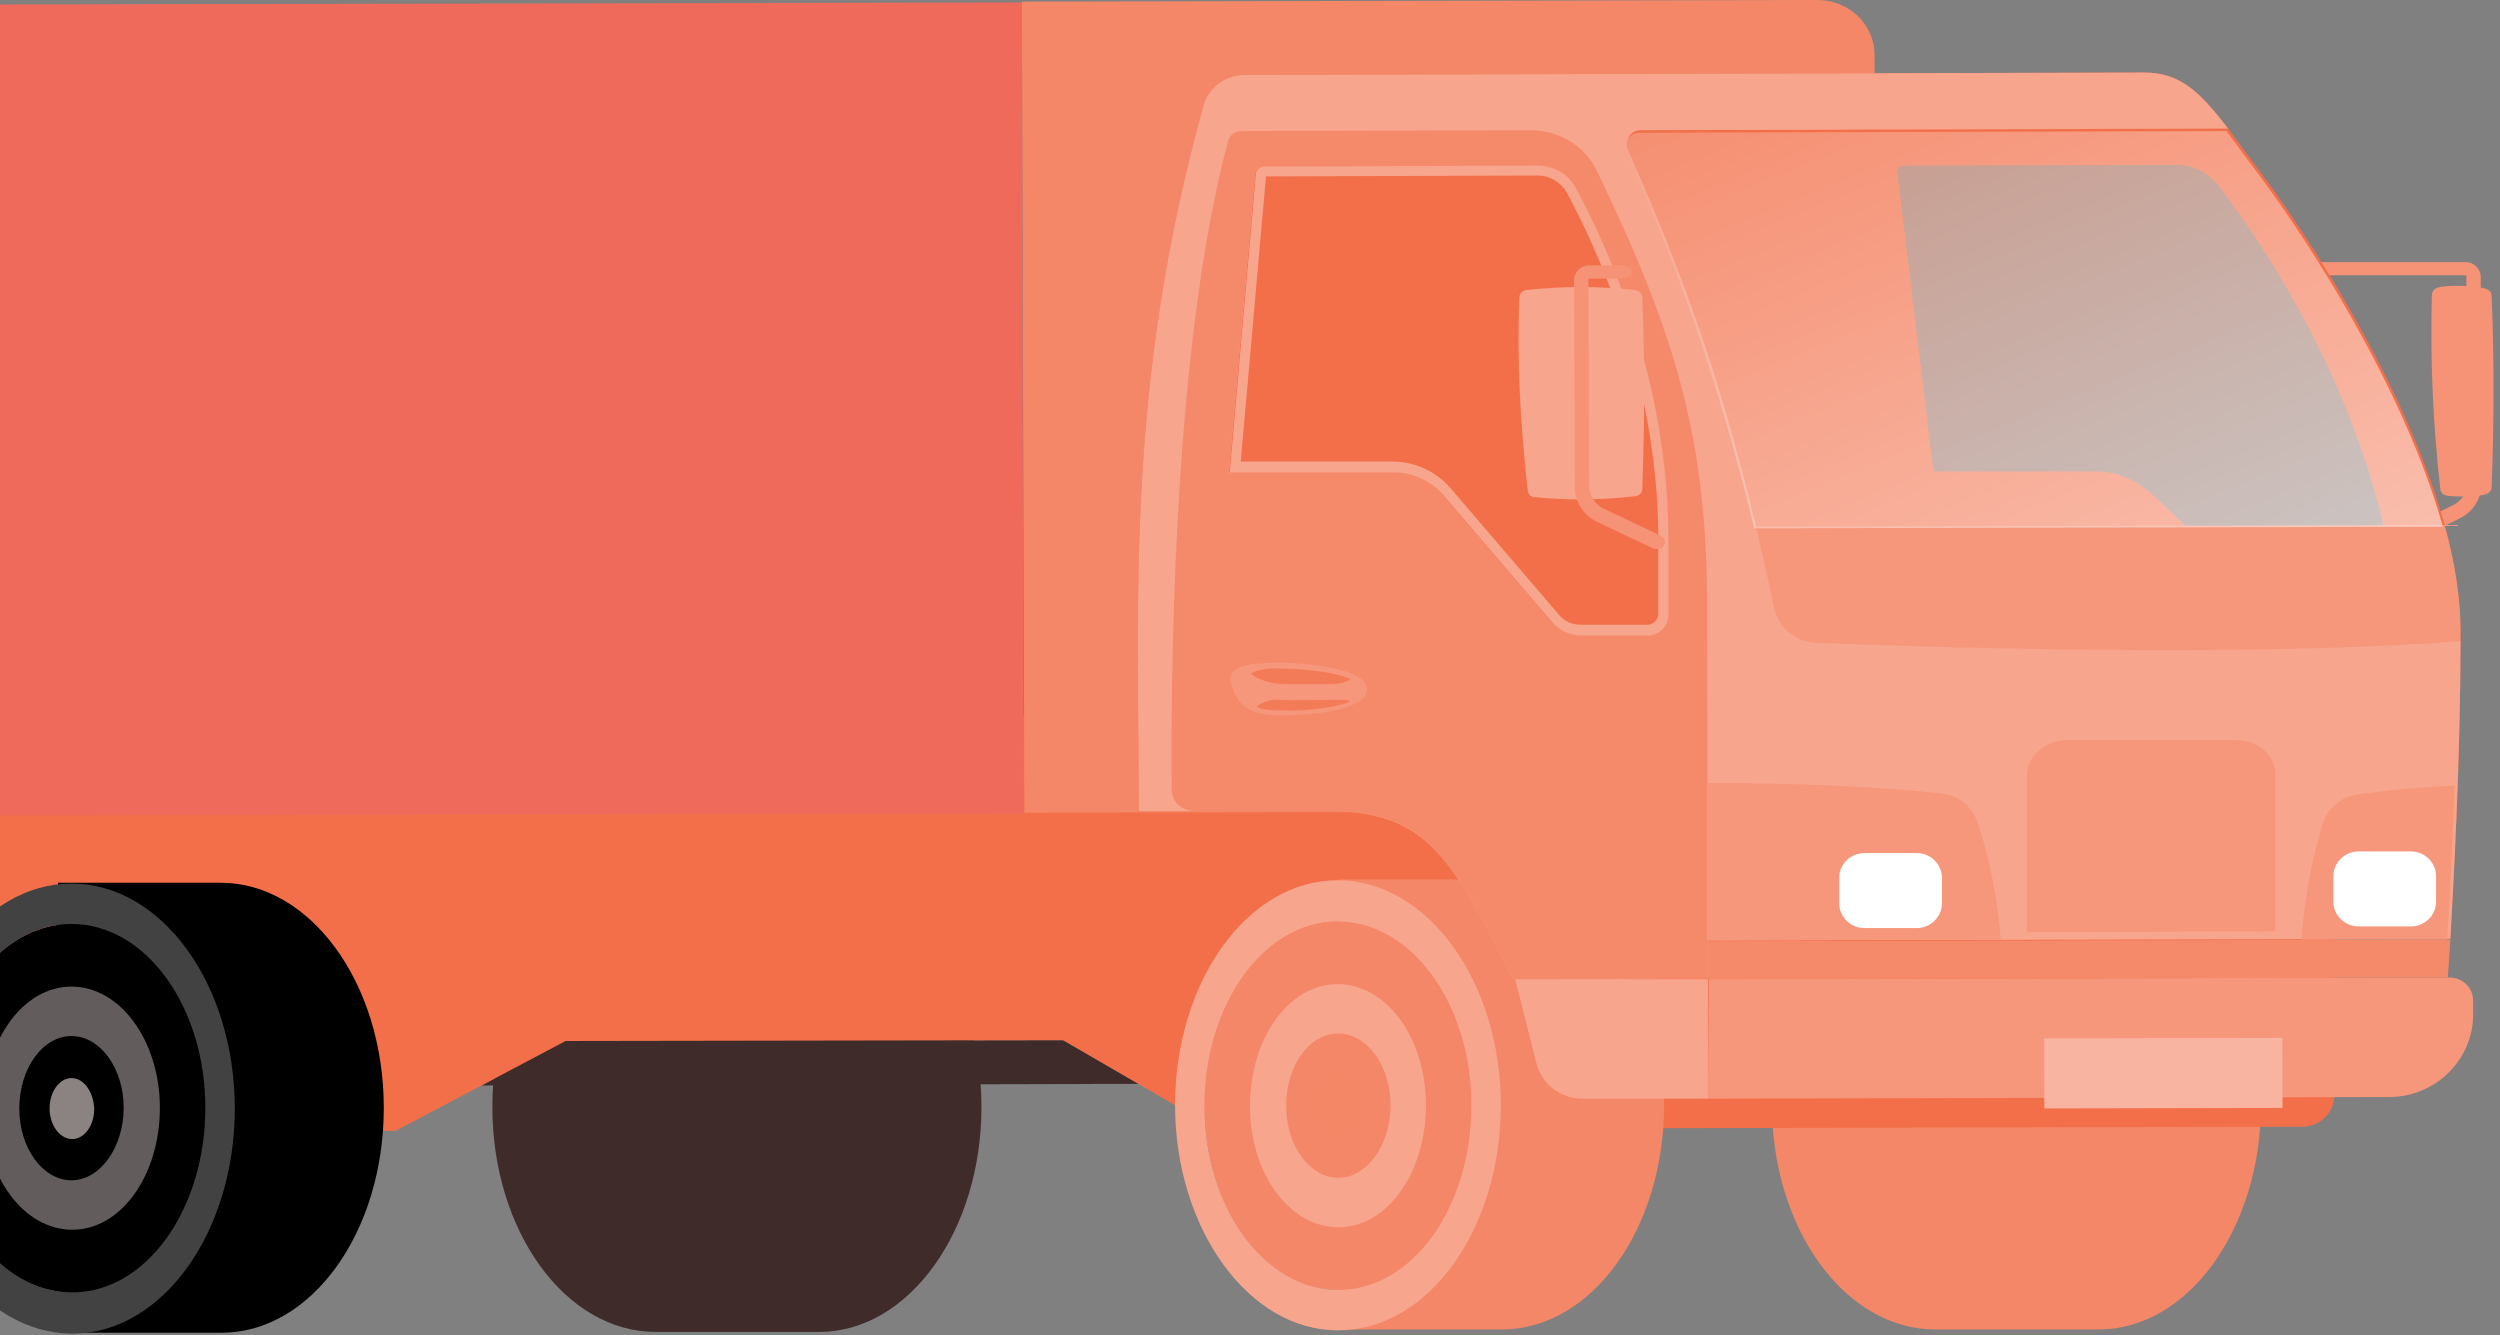 <svg width="322" height="172" viewBox="0 0 322 172" fill="none" xmlns="http://www.w3.org/2000/svg">
<rect x="0" y="0" width="322" height="172" fill="#808080" stroke="none"/>
<path d="M63.418 142.572C63.418 158.603 72.851 171.554 84.452 171.554H105.486C117.087 171.554 126.412 158.496 126.412 142.572C126.412 126.542 116.979 113.591 105.378 113.591C105.161 113.591 105.052 113.591 104.836 113.591H84.452C72.742 113.591 63.418 126.648 63.418 142.572Z" fill="#402B2B"/>
<path d="M228.221 142.254C228.221 158.284 237.654 171.235 249.255 171.235H270.289C281.89 171.235 291.215 158.178 291.215 142.254C291.215 126.223 281.782 113.272 270.18 113.272C269.964 113.272 269.855 113.272 269.638 113.272H249.255C237.545 113.272 228.221 126.223 228.221 142.254Z" fill="#F48767"/>
<path d="M62.009 139.812L146.687 139.6L136.929 133.974L72.851 134.08L62.009 139.812Z" fill="#402B2B"/>
<path d="M-17.899 92.572L-17.791 145.758L50.95 145.651L72.851 134.08L136.929 133.974L156.662 145.439L296.528 145.121C298.805 145.121 300.648 143.316 300.648 141.087L300.54 91.935L-17.899 92.572Z" fill="#F36F49"/>
<path d="M131.942 104.674L241.667 104.461L241.45 7.113C241.45 3.185 238.197 0 234.077 0L131.617 0.212L131.942 104.674Z" fill="#F48767"/>
<path d="M-39.149 105.099L131.834 104.78L131.617 0.319L-32.102 0.637C-36.114 0.637 -39.366 3.822 -39.366 7.856L-39.149 105.099Z" fill="#F06A5B"/>
<path d="M214.343 142.254C214.343 158.284 205.018 171.236 193.417 171.236H172.491V161.469C164.793 161.469 158.505 152.87 158.505 142.254C158.505 131.638 164.685 123.039 172.383 123.039V113.272H193.309C204.91 113.379 214.234 126.33 214.343 142.254Z" fill="#F48767"/>
<path d="M155.146 142.467C155.146 155.631 162.844 166.247 172.385 166.141C181.926 166.141 189.516 155.525 189.516 142.361C189.516 129.197 181.818 118.581 172.276 118.687C162.844 118.687 155.146 129.303 155.146 142.467Z" fill="#F48767"/>
<path d="M172.383 158.072C178.672 158.072 183.659 151.065 183.659 142.36C183.659 133.655 178.564 126.755 172.275 126.755C165.986 126.755 160.999 133.761 160.999 142.467C160.999 151.172 166.095 158.072 172.383 158.072ZM172.383 133.124C176.07 133.124 179.106 137.265 179.106 142.36C179.106 147.456 176.07 151.702 172.383 151.702C168.697 151.702 165.661 147.562 165.661 142.467C165.661 137.265 168.589 133.124 172.383 133.124Z" fill="#F7A58D"/>
<path d="M172.384 171.342C183.985 171.342 193.309 158.284 193.309 142.361C193.309 126.437 183.877 113.379 172.275 113.379C160.674 113.379 151.35 126.437 151.35 142.361C151.35 158.284 160.891 171.448 172.384 171.342ZM172.275 118.687C181.817 118.687 189.515 129.303 189.515 142.361C189.515 155.524 181.925 166.14 172.384 166.14C162.842 166.14 155.144 155.524 155.144 142.467C155.144 129.303 162.842 118.687 172.275 118.687Z" fill="#F7A58D"/>
<path d="M169.457 142.361C169.457 140.131 170.758 138.433 172.276 138.433C173.794 138.433 175.095 140.237 175.203 142.361C175.203 144.59 173.902 146.288 172.384 146.288C170.758 146.395 169.457 144.59 169.457 142.361Z" fill="#F48766"/>
<path d="M49.432 142.679C49.432 158.709 40.107 171.66 28.506 171.66H7.58V161.894C-0.118 161.894 -6.406 153.295 -6.406 142.679C-6.406 132.063 -0.226 123.464 7.472 123.464V113.697H28.398C39.999 113.697 49.432 126.649 49.432 142.679Z" fill="black"/>
<path d="M314.309 62.953C314.309 63.377 314.634 63.696 314.959 63.802C315.827 64.014 319.079 64.014 320.055 63.696C320.489 63.59 320.922 63.271 320.922 62.74C321.248 54.248 321.248 45.967 320.922 38.111C320.922 37.581 320.489 37.262 320.055 37.156C318.971 36.837 315.176 36.625 313.983 37.05C313.55 37.156 313.224 37.581 313.224 38.005C313.008 46.073 313.333 54.354 314.309 62.953Z" fill="#F69276"/>
<path d="M308.997 70.49C309.105 70.49 309.214 70.49 309.431 70.384L316.803 66.775C318.538 65.925 319.622 64.227 319.622 62.316L319.514 35.67C319.514 34.608 318.647 33.759 317.562 33.759H297.287C296.745 33.759 296.42 34.183 296.42 34.608C296.42 35.139 296.854 35.457 297.287 35.457H317.562C317.671 35.457 317.671 35.563 317.671 35.563L317.779 62.21C317.779 63.483 317.02 64.545 315.936 65.076L308.563 68.685C308.13 68.898 307.913 69.428 308.13 69.853C308.346 70.384 308.672 70.49 308.997 70.49Z" fill="#F69276"/>
<path d="M146.688 104.461C146.688 104.461 149.507 104.461 153.844 104.461H171.083C183.985 104.461 187.021 110.724 194.936 126.117L219.982 126.011C219.982 126.011 219.982 124.207 219.982 121.128L315.611 120.916C316.045 113.166 316.912 97.454 316.912 82.592C316.912 82.061 316.912 81.636 316.912 81.106C316.912 76.859 316.153 72.188 314.852 67.517C309.756 49.258 296.854 29.831 291.541 22.718C289.806 20.382 288.288 18.365 286.987 16.561C283.301 11.784 280.807 9.342 276.145 9.342L160.241 9.66C157.856 9.66 155.687 11.253 155.037 13.482C145.062 49.364 146.58 76.647 146.688 104.461ZM244.377 22.293C244.269 21.762 244.702 21.338 245.245 21.338L280.482 21.232C282.542 21.232 284.602 22.293 285.903 24.098C299.673 42.464 305.202 59.237 307.263 68.897L309.431 79.089C309.756 80.575 308.78 81.743 307.263 81.743H298.697C297.288 81.743 295.77 81.106 294.685 80.044L277.121 63.589C275.169 61.785 272.567 60.723 270.073 60.723H249.039L244.377 22.293Z" fill="#F36F49"/>
<path d="M226.16 67.836C226.919 71.233 227.787 74.737 228.545 78.452C229.088 81 231.364 82.805 233.967 82.911C268.228 84.079 296.635 84.185 316.91 82.699C316.91 82.168 316.91 81.743 316.91 81.213C316.91 76.966 316.151 72.295 314.85 67.624L226.16 67.836Z" fill="#F6977C"/>
<path d="M162.842 21.444L198.079 21.338C200.139 21.338 201.983 22.399 202.958 24.204C212.825 42.57 214.885 59.343 214.885 69.004V79.195C214.885 80.681 213.692 81.849 212.174 81.849H203.609C202.199 81.849 200.79 81.212 199.923 80.15L185.828 63.696C184.201 61.891 181.924 60.723 179.431 60.829H158.396L161.758 22.399C161.758 21.869 162.191 21.444 162.842 21.444Z" fill="#F36F49"/>
<path d="M146.688 104.461C146.688 104.461 149.507 104.461 153.844 104.461H171.083C183.985 104.461 187.021 110.724 194.936 126.117L219.982 126.011C219.982 126.011 219.982 124.207 219.982 121.128L315.611 120.916C316.045 113.166 316.912 97.454 316.912 82.592C296.637 84.078 268.122 84.078 233.969 82.804C231.366 82.698 229.089 80.893 228.547 78.346C227.788 74.63 226.921 71.021 226.162 67.73C221.5 48.302 216.404 34.395 209.682 19.321C209.14 18.153 210.007 16.773 211.308 16.773L286.987 16.561C283.301 11.784 280.807 9.342 276.145 9.342L160.241 9.66C157.856 9.66 155.687 11.253 155.037 13.482C145.062 49.364 146.58 76.647 146.688 104.461ZM158.289 60.829L161.65 22.399C161.65 21.869 162.192 21.444 162.735 21.444L197.972 21.338C200.032 21.338 201.875 22.399 202.851 24.204C212.718 42.57 214.778 59.343 214.778 69.004V79.195C214.778 80.681 213.585 81.849 212.067 81.849H203.502C202.092 81.849 200.683 81.212 199.815 80.15L185.72 63.696C184.094 61.891 181.817 60.723 179.323 60.829H158.289Z" fill="#F7A58D"/>
<path d="M150.916 101.701C150.916 103.294 152.217 104.461 153.843 104.461H171.082C183.985 104.461 187.021 110.725 194.936 126.118L219.981 126.012C219.981 126.012 219.981 124.207 219.981 121.128L219.873 78.134C219.873 56.796 215.97 43.313 205.669 21.975C204.151 18.791 200.79 16.773 197.212 16.773L159.915 16.88C159.047 16.88 158.397 17.41 158.18 18.154C150.807 45.543 150.807 90.13 150.916 101.701ZM158.289 60.83L161.65 22.4C161.65 21.869 162.192 21.445 162.734 21.445L197.971 21.338C200.031 21.338 201.875 22.4 202.85 24.205C212.717 42.57 214.777 59.343 214.777 69.004V79.195C214.777 80.682 213.584 81.849 212.066 81.849H203.501C202.091 81.849 200.682 81.212 199.815 80.151L185.72 63.696C184.093 61.891 181.816 60.724 179.323 60.83H158.289Z" fill="#F58A6B"/>
<path d="M163.059 22.718L198.079 22.612C199.597 22.612 201.007 23.461 201.766 24.735C211.957 43.738 213.584 60.617 213.584 68.897V79.089C213.584 79.832 212.933 80.469 212.174 80.469H203.609C202.525 80.469 201.549 80.044 200.898 79.301L186.803 62.846C184.96 60.723 182.25 59.449 179.322 59.449H159.806L163.059 22.718ZM162.842 21.444C162.3 21.444 161.758 21.869 161.758 22.399L158.396 60.829H179.431C181.924 60.829 184.201 61.891 185.828 63.696L199.923 80.15C200.79 81.212 202.199 81.849 203.609 81.849H212.174C213.692 81.849 214.885 80.681 214.885 79.195V69.004C214.885 59.343 212.825 42.57 202.958 24.204C201.983 22.399 200.139 21.338 198.079 21.338L162.842 21.444Z" fill="#F7A58D"/>
<path d="M219.874 100.852V121.128L257.714 121.022C257.28 115.714 256.304 110.618 254.678 105.841C254.027 103.93 252.401 102.55 250.341 102.232C241.992 101.276 231.367 100.852 219.874 100.852ZM296.421 121.022H315.178C315.503 116.563 315.828 109.344 316.154 101.17C311.6 101.382 307.371 101.807 303.577 102.338C301.517 102.656 299.89 104.036 299.24 105.947C297.722 110.618 296.854 115.714 296.421 121.022Z" fill="#F6977C"/>
<path d="M219.981 141.511L307.696 141.298C313.659 141.298 318.538 136.521 318.538 130.682V128.878C318.538 127.179 317.128 125.905 315.502 125.905L220.09 126.118L219.981 141.511Z" fill="#F6977C"/>
<path d="M203.826 141.511H219.981V126.118H195.152L197.863 136.84C198.513 139.6 201.007 141.511 203.826 141.511Z" fill="#F7A58D"/>
<path d="M165.227 85.353C168.913 85.459 176.069 86.202 176.069 88.75C176.069 91.298 169.781 92.147 164.685 92.147C159.589 92.147 159.047 89.387 158.613 88.219C158.288 87.051 157.963 85.246 165.227 85.353Z" fill="#F6977C"/>
<path d="M165.552 88.113C163.817 88.113 161.974 87.582 161.106 86.733C161.757 86.414 162.733 86.096 164.251 86.096C167.07 86.096 171.623 86.414 174.009 87.476C173.684 87.688 172.816 88.113 171.407 88.113C169.672 88.113 167.395 88.113 165.552 88.113Z" fill="#F47B58"/>
<path d="M172.817 90.13C173.468 90.13 173.793 90.236 173.901 90.342C171.95 91.192 168.372 91.51 166.637 91.51C164.143 91.51 162.408 91.51 161.866 90.979C162.3 90.661 163.276 90.13 164.252 90.13C165.553 90.236 171.95 90.13 172.817 90.13Z" fill="#F47B58"/>
<path d="M219.981 121.234C219.981 124.313 219.981 126.118 219.981 126.118L315.285 125.905C315.285 125.905 315.394 124.101 315.611 121.022L219.981 121.234Z" fill="#F58A6B"/>
<g opacity="0.2">
<path d="M261.075 99.79V120.067L293.06 119.961V99.684C293.06 97.242 290.783 95.332 287.964 95.332H266.063C263.352 95.438 261.075 97.455 261.075 99.79Z" fill="#F16036"/>
</g>
<path d="M303.793 119.324H310.515C312.25 119.324 313.768 117.944 313.768 116.139V112.848C313.768 111.149 312.358 109.663 310.515 109.663H303.793C302.058 109.663 300.54 111.043 300.54 112.848V116.139C300.54 117.944 302.058 119.324 303.793 119.324Z" fill="white"/>
<path d="M240.146 119.536H246.868C248.603 119.536 250.121 118.156 250.121 116.351V113.06C250.121 111.362 248.712 109.875 246.868 109.875H240.146C238.411 109.875 236.894 111.256 236.894 113.06V116.351C236.894 118.05 238.303 119.536 240.146 119.536Z" fill="white"/>
<path d="M196.778 63.166C196.778 63.59 197.103 63.909 197.428 64.015C201.657 64.439 206.102 64.439 210.656 63.909C211.198 63.803 211.523 63.484 211.523 62.953C211.849 54.461 211.849 46.18 211.523 38.324C211.523 37.793 211.09 37.475 210.656 37.369C205.994 36.838 201.332 36.838 196.453 37.369C196.019 37.475 195.694 37.9 195.694 38.324C195.368 46.286 195.802 54.567 196.778 63.166Z" fill="#F7A58D"/>
<path d="M213.583 70.703C213.908 70.703 214.233 70.49 214.341 70.172C214.558 69.747 214.341 69.216 213.908 69.004L206.535 65.501C205.451 64.97 204.692 63.802 204.692 62.634L204.583 35.988C204.583 35.882 204.692 35.882 204.692 35.882H209.246C209.788 35.882 210.113 35.458 210.113 35.033C210.113 34.502 209.679 34.184 209.246 34.184H204.692C203.608 34.184 202.74 35.033 202.74 36.094L202.849 62.741C202.849 64.651 203.933 66.35 205.668 67.199L213.04 70.703C213.366 70.703 213.474 70.703 213.583 70.703Z" fill="#F69276"/>
<path d="M263.31 142.768L293.993 142.703L293.973 133.679L263.29 133.744L263.31 142.768Z" fill="#F8B4A0"/>
<path opacity="0.6" d="M209.472 19.642C216.194 34.717 221.181 48.624 225.952 68.051L314.642 67.838C309.546 49.579 296.644 30.152 291.331 23.039C289.596 20.704 288.078 18.687 286.777 16.882L211.098 17.094C209.797 17.2 208.93 18.474 209.472 19.642Z" fill="url(#paint0_linear_954_4059)"/>
<path d="M-7.922 142.785C-7.922 155.949 -0.224 166.565 9.317 166.459C18.858 166.459 26.448 155.843 26.448 142.679C26.448 129.515 18.75 118.899 9.208 119.005C-0.333 119.005 -7.922 129.621 -7.922 142.785Z" fill="black"/>
<path d="M9.316 158.39C15.605 158.39 20.592 151.384 20.592 142.679C20.592 134.08 15.496 127.073 9.208 127.073C2.919 127.073 -2.068 134.08 -2.068 142.785C-2.068 151.49 3.028 158.39 9.316 158.39ZM9.208 133.443C12.894 133.443 15.93 137.583 15.93 142.679C15.93 147.774 12.894 152.021 9.208 152.021C5.521 152.021 2.485 147.881 2.485 142.785C2.485 137.583 5.521 133.443 9.208 133.443Z" fill="#625C5C"/>
<path d="M9.316 171.766C20.917 171.766 30.241 158.709 30.241 142.785C30.241 126.755 20.809 113.803 9.207 113.803C-2.394 113.803 -11.718 126.861 -11.718 142.785C-11.718 158.815 -2.285 171.766 9.316 171.766ZM9.207 119.005C18.749 119.005 26.447 129.621 26.447 142.679C26.447 155.736 18.857 166.458 9.316 166.458C-0.225 166.458 -7.923 155.842 -7.923 142.785C-7.923 129.727 -0.334 119.005 9.207 119.005Z" fill="#424242"/>
<path d="M6.388 142.785C6.388 140.556 7.689 138.857 9.207 138.857C10.834 138.857 12.026 140.662 12.135 142.785C12.135 145.014 10.834 146.713 9.316 146.713C7.689 146.713 6.388 144.908 6.388 142.785Z" fill="#8B8282"/>
<defs>
<linearGradient id="paint0_linear_954_4059" x1="250.845" y1="0.642" x2="291.754" y2="100.804" gradientUnits="userSpaceOnUse">
<stop stop-color="#F7A58D"/>
<stop offset="0.926" stop-color="white"/>
</linearGradient>
</defs>
</svg>

